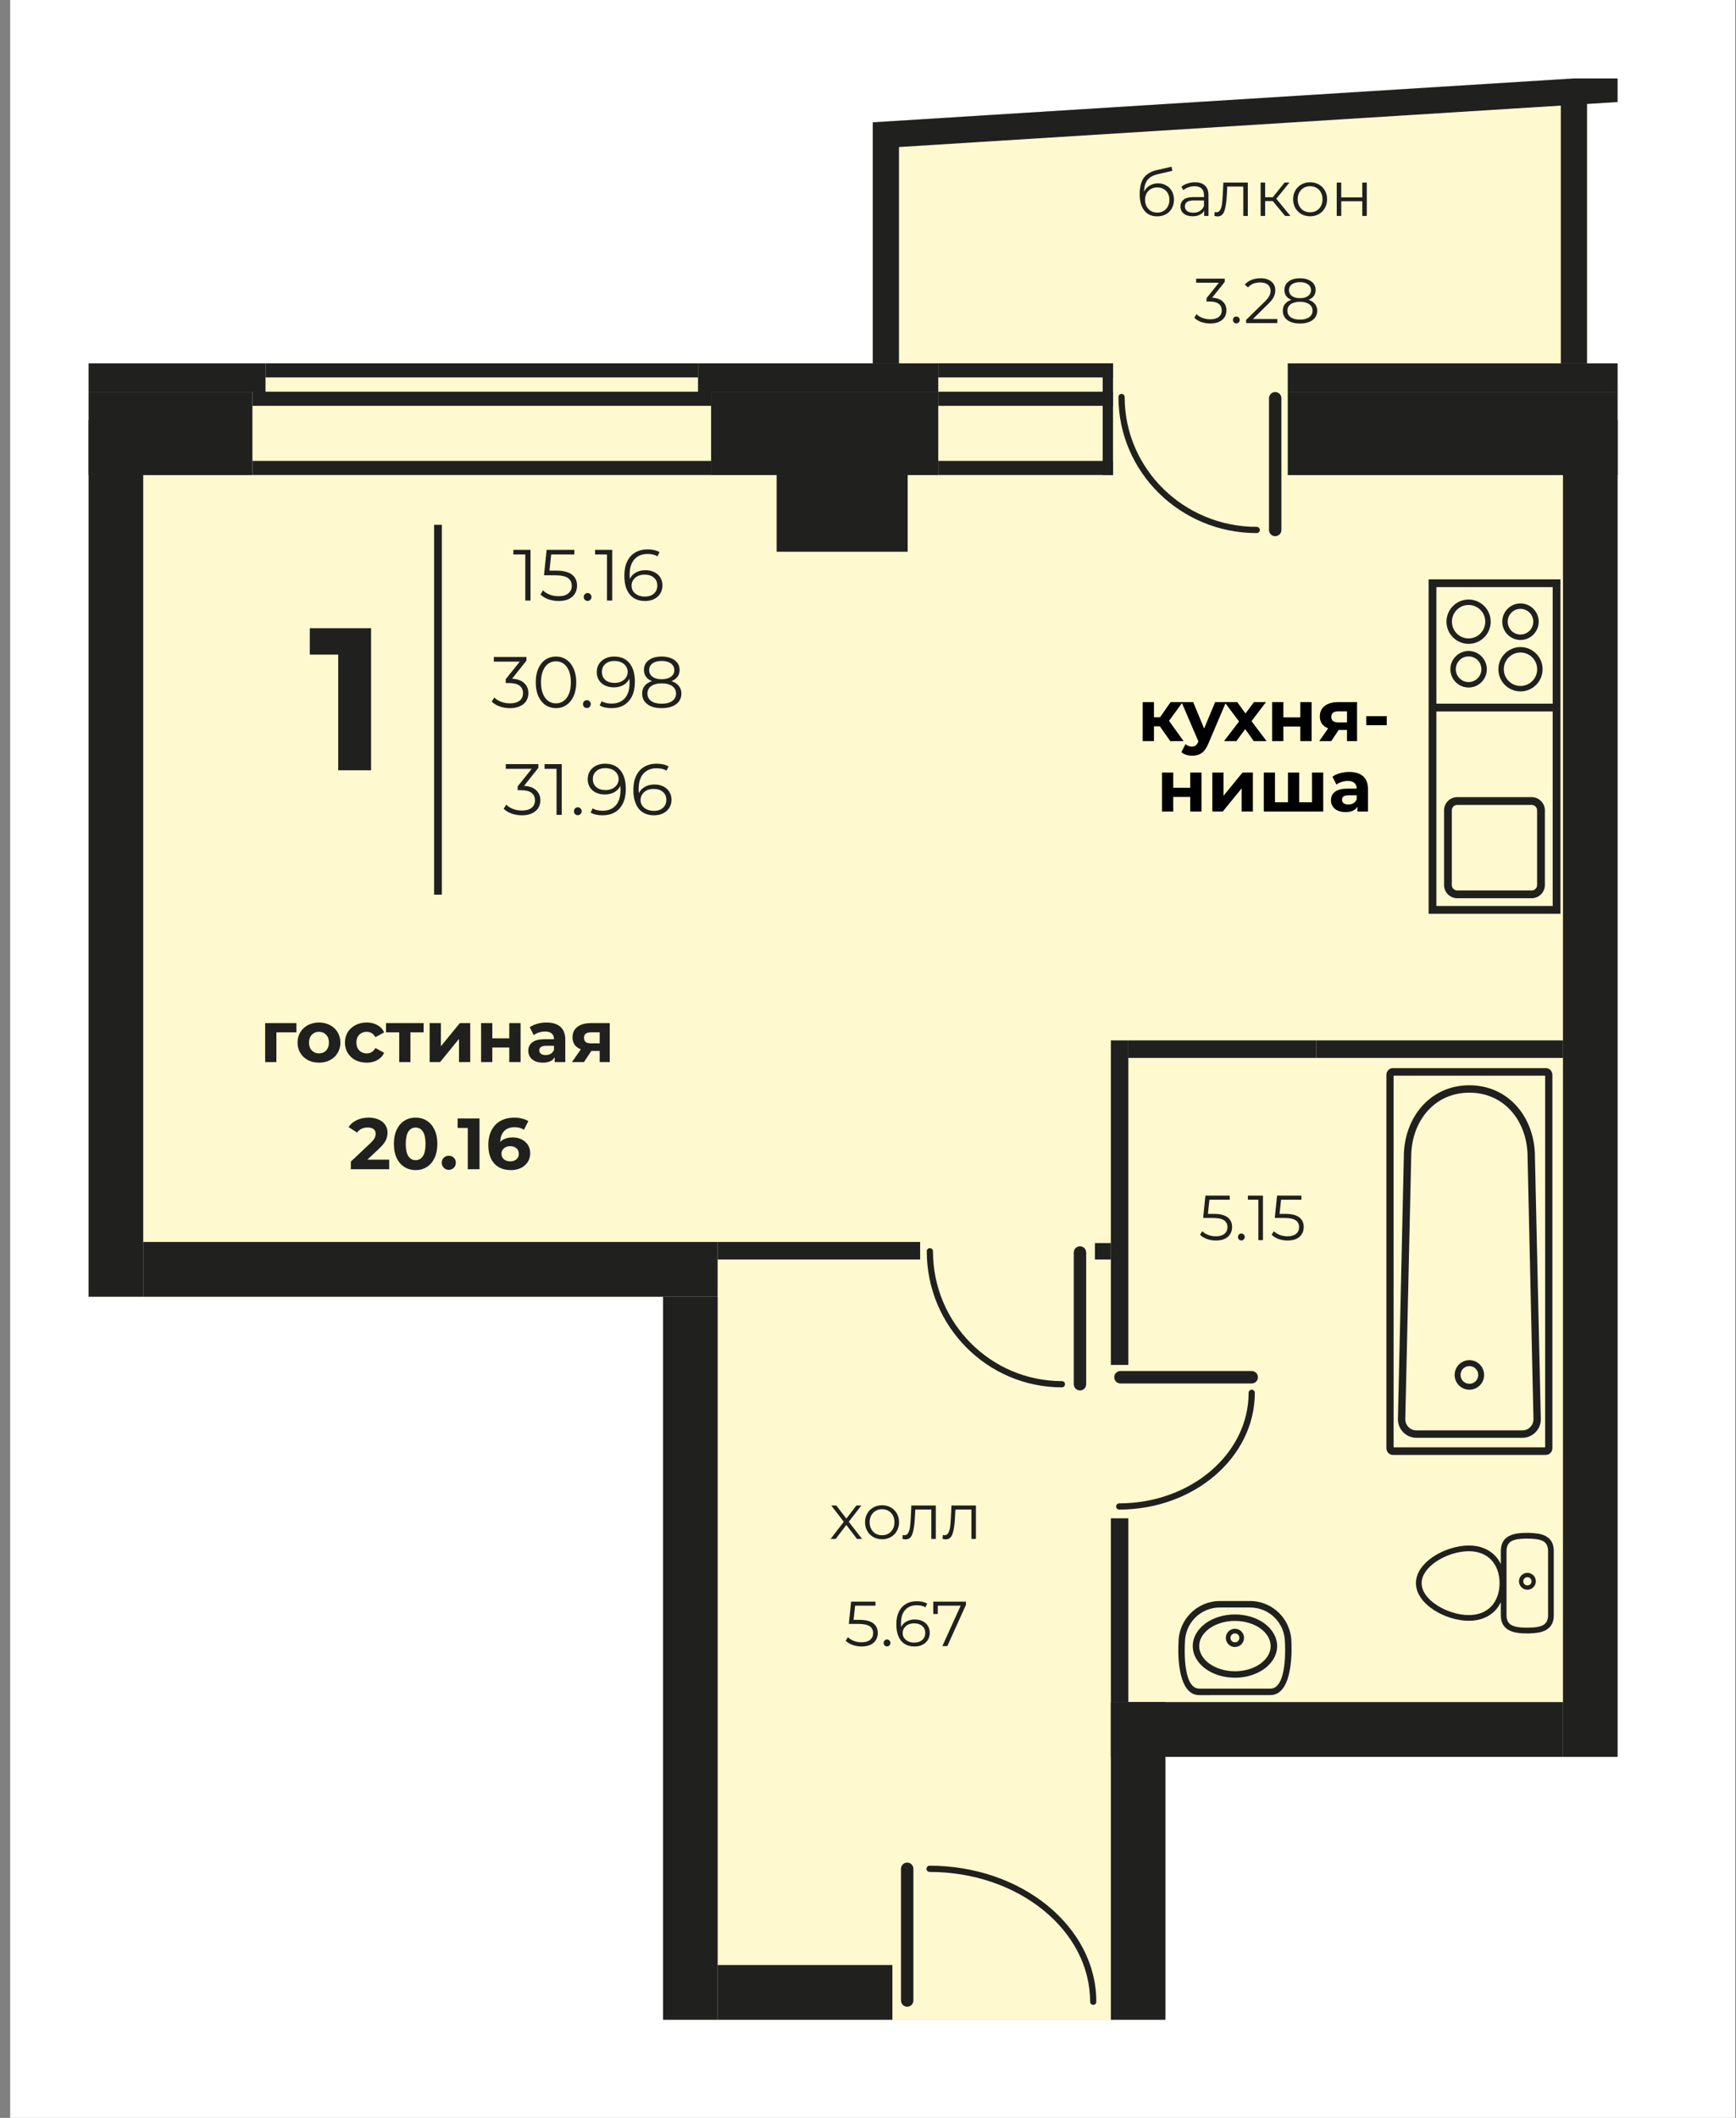 <svg width="82" height="100" viewBox="0 0 82 100" fill="none" xmlns="http://www.w3.org/2000/svg">
<rect x="0" y="0" width="82" height="100" fill="#808080" stroke="none"/>
<rect width="81.481" height="100" transform="translate(0.481)" fill="white"/>
<g clip-path="url(#clip0_2561_22287)">
<path fill-rule="evenodd" clip-rule="evenodd" d="M4.185 17.156H41.225V5.776L74.345 3.704H74.966L74.964 17.156H76.407V58.643V61.229V82.955H55.049V95.37H31.32V82.955V66.942V61.229H4.185V17.156Z" fill="#C6C0E1"/>
<path fill-rule="evenodd" clip-rule="evenodd" d="M4.185 17.156H41.225V5.776L74.345 3.704H74.966L74.964 17.156H76.407V58.643V61.229V82.955H55.049V95.37H31.32V82.955V66.942V61.229H4.185V17.156Z" fill="#FFF9D0"/>
<path d="M42.874 19.846H36.685V26.053H42.874V19.846Z" fill="#20201F"/>
<path d="M6.765 19.846H4.185V22.432H6.765V19.846Z" fill="#20201F"/>
<path d="M76.407 19.846H73.827V22.432H76.407V19.846Z" fill="#20201F"/>
<path d="M6.765 22.433H4.185V61.229H6.765V22.433Z" fill="#20201F"/>
<path d="M76.407 22.433H73.827V82.955H76.407V22.433Z" fill="#20201F"/>
<path d="M73.827 80.369H52.471V82.955H73.827V80.369Z" fill="#20201F"/>
<path d="M55.049 80.369H52.471V95.37H55.049V80.369Z" fill="#20201F"/>
<path d="M42.152 92.783H33.897V95.37H42.152V92.783Z" fill="#20201F"/>
<path d="M33.899 61.228H31.319V95.37H33.899V61.228Z" fill="#20201F"/>
<path d="M33.897 58.643H6.765V61.229H33.897V58.643Z" fill="#20201F"/>
<path d="M11.923 18.502H4.185V22.433H11.923V18.502Z" fill="#20201F"/>
<path d="M44.319 18.501H33.589V22.432H44.319V18.501Z" fill="#20201F"/>
<path d="M76.407 18.501H60.827V22.432H76.407V18.501Z" fill="#20201F"/>
<path d="M12.542 17.157H4.185V18.502H12.542V17.157Z" fill="#20201F"/>
<path d="M44.319 17.156H32.971V18.501H44.319V17.156Z" fill="#20201F"/>
<path d="M76.407 17.156H60.827V18.501H76.407V17.156Z" fill="#20201F"/>
<path fill-rule="evenodd" clip-rule="evenodd" d="M41.225 5.776L74.343 3.704H76.407V4.818L74.962 4.909V17.156H73.725V4.986L42.463 6.943V17.156H41.225V5.776Z" fill="#20201F"/>
<path d="M43.463 58.643H33.897V59.471H43.463V58.643Z" fill="#20201F"/>
<path d="M53.296 49.125H52.471V64.448H53.296V49.125Z" fill="#20201F"/>
<path d="M52.471 58.695H51.718V59.471H52.471V58.695Z" fill="#20201F"/>
<path d="M73.827 49.125H62.168V49.952H73.827V49.125Z" fill="#20201F"/>
<path d="M62.168 49.125H53.295V49.952H62.168V49.125Z" fill="#20201F"/>
<path d="M53.296 71.69H52.471V80.369H53.296V71.69Z" fill="#20201F"/>
<path d="M32.971 17.156H12.542V17.821H32.971V17.156Z" fill="#20201F"/>
<path d="M33.589 18.497H11.923V19.162H33.589V18.497Z" fill="#20201F"/>
<path d="M33.589 21.763H11.923V22.428H33.589V21.763Z" fill="#20201F"/>
<path d="M52.573 17.155H44.319V17.821H52.573V17.155Z" fill="#20201F"/>
<path d="M52.573 18.497H44.319V19.162H52.573V18.497Z" fill="#20201F"/>
<path d="M52.573 21.763H44.319V22.428H52.573V21.763Z" fill="#20201F"/>
<path d="M52.573 17.155H52.086V22.432H52.573V17.155Z" fill="#20201F"/>
<path fill-rule="evenodd" clip-rule="evenodd" d="M43.144 94.46C43.144 94.622 43.013 94.753 42.851 94.753C42.69 94.753 42.558 94.622 42.558 94.46V88.241C42.558 88.079 42.69 87.947 42.851 87.947C43.013 87.947 43.144 88.079 43.144 88.241V94.46Z" fill="#20201F"/>
<path fill-rule="evenodd" clip-rule="evenodd" d="M51.785 94.519C51.785 94.6 51.719 94.666 51.638 94.666C51.557 94.666 51.492 94.6 51.492 94.519C51.492 92.832 50.647 91.302 49.282 90.194C47.908 89.078 46.008 88.388 43.908 88.388C43.828 88.388 43.762 88.322 43.762 88.241C43.762 88.16 43.828 88.094 43.908 88.094C46.077 88.094 48.042 88.81 49.466 89.967C50.898 91.129 51.785 92.739 51.785 94.519Z" fill="#20201F"/>
<path fill-rule="evenodd" clip-rule="evenodd" d="M50.72 59.141C50.72 58.979 50.851 58.847 51.013 58.847C51.175 58.847 51.306 58.979 51.306 59.141V65.36C51.306 65.522 51.175 65.654 51.013 65.654C50.851 65.654 50.72 65.522 50.72 65.36V59.141Z" fill="#20201F"/>
<path fill-rule="evenodd" clip-rule="evenodd" d="M43.776 59.083C43.776 59.001 43.841 58.935 43.922 58.935C44.003 58.935 44.069 59.001 44.069 59.083C44.069 60.776 44.751 62.309 45.853 63.418C46.955 64.527 48.478 65.213 50.16 65.213C50.241 65.213 50.306 65.279 50.306 65.36C50.306 65.441 50.241 65.507 50.16 65.507C48.398 65.507 46.801 64.787 45.646 63.624C44.491 62.462 43.776 60.856 43.776 59.083Z" fill="#20201F"/>
<path fill-rule="evenodd" clip-rule="evenodd" d="M52.924 65.324C52.763 65.324 52.631 65.193 52.631 65.03C52.631 64.868 52.763 64.737 52.924 64.737H59.126C59.288 64.737 59.419 64.868 59.419 65.03C59.419 65.193 59.288 65.324 59.126 65.324H52.924Z" fill="#20201F"/>
<path fill-rule="evenodd" clip-rule="evenodd" d="M52.865 71.279C52.785 71.279 52.719 71.213 52.719 71.132C52.719 71.051 52.785 70.985 52.865 70.985C54.558 70.985 56.09 70.397 57.197 69.448C58.298 68.504 58.979 67.201 58.979 65.764C58.979 65.683 59.045 65.617 59.126 65.617C59.207 65.617 59.272 65.683 59.272 65.764C59.272 67.29 58.552 68.672 57.387 69.671C56.229 70.664 54.63 71.279 52.865 71.279Z" fill="#20201F"/>
<path fill-rule="evenodd" clip-rule="evenodd" d="M59.941 18.805C59.941 18.643 60.072 18.512 60.234 18.512C60.396 18.512 60.527 18.643 60.527 18.805V25.024C60.527 25.186 60.396 25.318 60.234 25.318C60.072 25.318 59.941 25.186 59.941 25.024V18.805Z" fill="#20201F"/>
<path fill-rule="evenodd" clip-rule="evenodd" d="M52.83 18.747C52.83 18.665 52.895 18.6 52.976 18.6C53.057 18.6 53.123 18.665 53.123 18.747C53.123 20.439 53.821 21.972 54.949 23.081C56.078 24.19 57.638 24.877 59.361 24.877C59.442 24.877 59.507 24.943 59.507 25.024C59.507 25.105 59.442 25.171 59.361 25.171C57.559 25.171 55.926 24.452 54.744 23.29C53.561 22.127 52.83 20.521 52.83 18.747Z" fill="#20201F"/>
<path fill-rule="evenodd" clip-rule="evenodd" d="M73.708 27.539V43.148H67.481V27.356H73.708V27.539ZM72.972 38.263C72.972 38.091 72.902 37.935 72.788 37.822C72.675 37.709 72.52 37.639 72.349 37.639H68.833C68.662 37.639 68.506 37.709 68.393 37.822C68.28 37.935 68.21 38.091 68.21 38.263V41.789C68.21 41.96 68.28 42.116 68.393 42.23C68.506 42.343 68.661 42.413 68.833 42.413H72.349C72.52 42.413 72.676 42.343 72.788 42.23C72.901 42.116 72.972 41.96 72.972 41.789V38.263ZM72.681 29.355C72.681 29.117 72.584 28.901 72.428 28.745C72.273 28.589 72.057 28.492 71.82 28.492C71.583 28.492 71.368 28.589 71.212 28.745C71.056 28.902 70.959 29.117 70.959 29.355C70.959 29.593 71.056 29.809 71.212 29.965C71.368 30.121 71.583 30.218 71.82 30.218C72.057 30.218 72.273 30.121 72.428 29.965C72.584 29.809 72.681 29.593 72.681 29.355ZM70.413 29.355C70.413 29.066 70.296 28.804 70.107 28.615C69.918 28.426 69.657 28.308 69.369 28.308C69.081 28.308 68.82 28.426 68.631 28.615C68.442 28.804 68.325 29.066 68.325 29.355C68.325 29.644 68.442 29.906 68.631 30.095C68.82 30.284 69.081 30.402 69.369 30.402C69.657 30.402 69.918 30.284 70.107 30.095C70.296 29.906 70.413 29.644 70.413 29.355ZM69.926 29.913C70.068 29.771 70.156 29.573 70.156 29.355C70.156 29.137 70.068 28.939 69.926 28.797C69.784 28.654 69.587 28.565 69.369 28.565C69.151 28.565 68.954 28.654 68.812 28.797C68.67 28.939 68.582 29.137 68.582 29.355C68.582 29.573 68.67 29.771 68.812 29.913C68.954 30.056 69.151 30.145 69.369 30.145C69.587 30.145 69.784 30.056 69.926 29.913ZM72.864 31.6C72.864 31.311 72.747 31.049 72.558 30.86C72.369 30.671 72.108 30.553 71.82 30.553C71.532 30.553 71.271 30.67 71.082 30.86C70.893 31.049 70.776 31.311 70.776 31.6C70.776 31.889 70.893 32.151 71.082 32.34C71.271 32.529 71.532 32.647 71.82 32.647C72.108 32.647 72.369 32.529 72.558 32.34C72.747 32.151 72.864 31.889 72.864 31.6ZM72.377 32.158C72.519 32.016 72.608 31.818 72.608 31.6C72.608 31.382 72.519 31.184 72.377 31.041C72.235 30.899 72.037 30.81 71.82 30.81C71.602 30.81 71.405 30.899 71.263 31.041C71.121 31.184 71.032 31.382 71.032 31.6C71.032 31.818 71.121 32.016 71.263 32.158C71.405 32.301 71.602 32.389 71.82 32.389C72.037 32.389 72.235 32.301 72.377 32.158ZM70.23 31.6C70.23 31.362 70.133 31.146 69.978 30.99C69.822 30.834 69.606 30.737 69.369 30.737C69.132 30.737 68.917 30.834 68.761 30.99C68.605 31.147 68.508 31.362 68.508 31.6C68.508 31.838 68.605 32.054 68.761 32.21C68.917 32.366 69.132 32.463 69.369 32.463C69.606 32.463 69.822 32.366 69.978 32.21C70.133 32.054 70.23 31.838 70.23 31.6ZM69.796 32.029C69.906 31.919 69.973 31.767 69.973 31.6C69.973 31.432 69.906 31.28 69.797 31.171C69.687 31.062 69.536 30.994 69.369 30.994C69.202 30.994 69.051 31.062 68.942 31.171C68.832 31.28 68.765 31.432 68.765 31.6C68.765 31.767 68.833 31.919 68.942 32.029C69.051 32.138 69.202 32.206 69.369 32.206C69.536 32.206 69.687 32.138 69.796 32.029ZM72.247 29.784C72.356 29.674 72.424 29.522 72.424 29.355C72.424 29.187 72.357 29.036 72.248 28.927C72.138 28.817 71.987 28.749 71.82 28.749C71.653 28.749 71.501 28.817 71.393 28.926C71.283 29.036 71.216 29.187 71.216 29.355C71.216 29.522 71.284 29.674 71.393 29.784C71.501 29.893 71.653 29.961 71.82 29.961C71.987 29.961 72.138 29.893 72.247 29.784ZM72.605 41.789V38.263C72.605 38.193 72.576 38.128 72.53 38.081C72.484 38.035 72.42 38.006 72.349 38.006H68.833C68.762 38.006 68.698 38.035 68.652 38.081C68.606 38.128 68.576 38.193 68.576 38.263V41.789C68.576 41.86 68.605 41.924 68.651 41.97C68.698 42.017 68.763 42.046 68.833 42.046H72.349C72.419 42.046 72.484 42.017 72.53 41.97C72.577 41.924 72.605 41.86 72.605 41.789ZM67.848 33.226H73.342V27.723H67.848V33.226ZM73.342 33.593H67.848V42.781H73.342V33.593Z" fill="#20201F"/>
<path fill-rule="evenodd" clip-rule="evenodd" d="M67.738 76.028C68.22 76.338 68.838 76.53 69.381 76.53C69.916 76.53 70.334 76.346 70.625 76.045V76.044C70.734 75.93 70.82 75.794 70.892 75.651V76.271C70.892 76.641 71.046 76.857 71.293 76.983C71.519 77.098 71.816 77.127 72.143 77.127H72.278V77.123C72.55 77.115 72.798 77.082 72.992 76.983C73.239 76.857 73.393 76.641 73.393 76.272V73.233C73.393 72.863 73.239 72.647 72.992 72.521C72.798 72.424 72.55 72.389 72.278 72.382V72.378H72.143C71.816 72.378 71.519 72.406 71.293 72.521C71.046 72.647 70.892 72.863 70.892 73.233V73.854C70.82 73.71 70.735 73.575 70.625 73.461C70.334 73.159 69.916 72.975 69.381 72.975C68.807 72.975 68.149 73.19 67.656 73.532C67.201 73.848 66.882 74.275 66.882 74.752C66.882 75.258 67.24 75.707 67.738 76.028ZM72.545 74.665H72.546V74.665C72.546 74.774 72.5 74.875 72.428 74.947V74.948C72.356 75.02 72.257 75.064 72.147 75.064C72.037 75.064 71.939 75.02 71.867 74.948H71.866L71.866 74.947C71.794 74.874 71.749 74.774 71.749 74.665C71.749 74.555 71.794 74.454 71.866 74.383C71.938 74.311 72.037 74.266 72.147 74.266C72.257 74.266 72.356 74.311 72.428 74.383C72.5 74.454 72.545 74.555 72.545 74.665ZM72.341 74.664V74.665C72.341 74.719 72.32 74.768 72.286 74.802H72.285C72.25 74.837 72.201 74.859 72.147 74.859C72.093 74.859 72.043 74.838 72.009 74.804L72.008 74.802C71.975 74.768 71.953 74.719 71.953 74.665C71.953 74.61 71.975 74.561 72.008 74.527C72.043 74.493 72.093 74.471 72.147 74.471C72.201 74.471 72.251 74.493 72.285 74.528C72.321 74.562 72.342 74.611 72.342 74.664H72.341ZM71.161 73.233C71.161 72.983 71.259 72.841 71.413 72.761C71.574 72.681 71.797 72.654 72.048 72.65H72.143C72.433 72.65 72.693 72.672 72.872 72.761C73.027 72.841 73.123 72.984 73.123 73.233V76.272C73.123 76.521 73.027 76.663 72.872 76.743C72.693 76.833 72.433 76.855 72.143 76.855H72.038C71.792 76.85 71.57 76.823 71.413 76.743C71.257 76.663 71.161 76.52 71.161 76.271V73.233ZM67.809 73.753C68.259 73.44 68.858 73.245 69.381 73.245C69.838 73.245 70.19 73.398 70.431 73.647C70.696 73.921 70.832 74.315 70.832 74.752C70.832 75.191 70.696 75.584 70.431 75.858C70.19 76.108 69.838 76.26 69.381 76.26C68.887 76.26 68.323 76.085 67.882 75.801C67.457 75.528 67.151 75.155 67.151 74.752C67.151 74.374 67.423 74.022 67.809 73.753Z" fill="#20201F"/>
<path fill-rule="evenodd" clip-rule="evenodd" d="M60.005 80.038L56.647 80.04C55.524 80.04 55.656 77.709 55.668 77.553C55.668 77.013 55.887 76.524 56.241 76.17C56.594 75.816 57.083 75.597 57.621 75.597H59.045C59.584 75.597 60.073 75.816 60.427 76.17C60.779 76.524 60.998 77.014 61 77.554C61.008 77.712 61.123 80.04 60.005 80.038ZM58.332 77.768V77.767C58.45 77.766 58.559 77.72 58.637 77.642C58.714 77.563 58.761 77.455 58.761 77.337C58.761 77.218 58.714 77.11 58.636 77.032C58.558 76.954 58.45 76.906 58.332 76.906C58.214 76.906 58.106 76.954 58.029 77.032H58.027V77.033C57.95 77.111 57.901 77.218 57.901 77.337C57.901 77.455 57.95 77.564 58.027 77.642H58.028C58.105 77.72 58.214 77.769 58.332 77.769L58.332 77.768ZM58.333 77.548C58.389 77.548 58.442 77.525 58.48 77.486C58.517 77.449 58.541 77.396 58.541 77.337C58.541 77.278 58.518 77.225 58.481 77.187C58.443 77.15 58.391 77.126 58.332 77.127C58.273 77.127 58.222 77.15 58.184 77.187L58.183 77.188C58.145 77.225 58.122 77.278 58.122 77.337C58.122 77.395 58.147 77.448 58.183 77.486L58.184 77.487C58.221 77.524 58.274 77.546 58.331 77.546L58.333 77.546V77.548ZM58.332 79.218C58.874 79.218 59.365 79.056 59.722 78.797C60.094 78.525 60.325 78.146 60.325 77.725C60.325 77.304 60.094 76.924 59.722 76.652C59.364 76.391 58.872 76.231 58.331 76.231H58.328C57.788 76.232 57.298 76.394 56.94 76.654C56.57 76.925 56.34 77.304 56.339 77.723L56.34 77.725C56.34 78.147 56.57 78.524 56.943 78.797C57.299 79.057 57.79 79.218 58.331 79.218L58.332 79.218ZM58.332 78.914C58.807 78.913 59.236 78.774 59.545 78.549C59.838 78.335 60.02 78.043 60.02 77.725C60.02 77.406 59.838 77.114 59.543 76.898C59.235 76.675 58.807 76.536 58.331 76.536H58.33L58.328 76.535C57.853 76.536 57.427 76.675 57.118 76.9C56.826 77.114 56.644 77.406 56.644 77.723L56.644 77.725C56.644 78.043 56.826 78.336 57.119 78.549C57.428 78.773 57.856 78.913 58.331 78.913H58.332V78.914ZM60.004 79.734C60.837 79.734 60.695 77.571 60.695 77.565L60.694 77.554C60.694 77.098 60.51 76.685 60.213 76.385C59.913 76.086 59.501 75.902 59.045 75.902H57.622C57.165 75.902 56.752 76.085 56.453 76.385C56.155 76.684 55.972 77.098 55.971 77.554L55.971 77.565C55.971 77.57 55.818 79.734 56.648 79.734H60.004Z" fill="#20201F"/>
<path fill-rule="evenodd" clip-rule="evenodd" d="M72.986 68.341V50.791H65.826V68.341H72.986ZM68.71 64.921C68.71 64.729 68.788 64.554 68.914 64.428C69.041 64.302 69.215 64.224 69.406 64.224C69.598 64.224 69.772 64.302 69.898 64.428C70.024 64.555 70.102 64.729 70.102 64.921C70.102 65.114 70.024 65.288 69.899 65.414C69.773 65.541 69.599 65.619 69.406 65.619C69.214 65.619 69.04 65.541 68.914 65.415C68.788 65.289 68.71 65.114 68.71 64.921ZM69.111 64.625C69.186 64.55 69.291 64.503 69.406 64.503C69.522 64.503 69.627 64.55 69.702 64.625C69.777 64.701 69.824 64.806 69.824 64.921C69.824 65.037 69.777 65.142 69.702 65.218C69.626 65.293 69.522 65.34 69.406 65.34C69.291 65.34 69.187 65.293 69.111 65.218C69.036 65.142 68.989 65.037 68.989 64.921C68.989 64.806 69.036 64.701 69.111 64.625ZM66.031 67.016L66.31 54.628C66.31 52.767 67.551 51.244 69.406 51.244C71.262 51.244 72.503 52.767 72.503 54.628L72.781 67.016C72.781 67.257 72.683 67.475 72.526 67.633C72.368 67.791 72.15 67.889 71.912 67.889H66.901C66.663 67.889 66.445 67.791 66.287 67.633C66.129 67.474 66.031 67.256 66.031 67.016ZM66.658 54.628C66.658 52.958 67.741 51.593 69.406 51.593C71.072 51.593 72.155 52.958 72.155 54.628L72.433 67.016C72.433 67.16 72.375 67.291 72.28 67.387C72.186 67.481 72.055 67.54 71.912 67.54H66.901C66.757 67.54 66.627 67.481 66.532 67.386C66.438 67.291 66.379 67.161 66.379 67.016L66.658 54.628ZM73.327 50.754V68.378C73.327 68.466 73.293 68.546 73.237 68.603C73.182 68.662 73.106 68.698 73.021 68.698H65.791C65.707 68.698 65.63 68.662 65.575 68.604C65.52 68.546 65.486 68.466 65.486 68.378V50.754C65.486 50.666 65.52 50.586 65.575 50.528C65.631 50.471 65.708 50.435 65.791 50.435H73.021C73.105 50.435 73.182 50.471 73.237 50.528C73.293 50.587 73.327 50.667 73.327 50.754Z" fill="#20201F"/>
<path d="M17.528 29.663V36.371H15.976V30.909H14.634V29.663H17.528Z" fill="#20201F"/>
<path d="M20.872 24.78H20.506V42.244H20.872V24.78Z" fill="#20201F"/>
<path d="M25.059 25.962V28.357H24.812V26.181H24.248V25.962H25.059ZM26.261 26.944C26.608 26.944 26.86 27.007 27.017 27.132C27.177 27.256 27.257 27.429 27.257 27.652C27.257 27.792 27.224 27.916 27.157 28.026C27.094 28.135 26.997 28.222 26.867 28.286C26.737 28.347 26.577 28.378 26.388 28.378C26.216 28.378 26.053 28.351 25.898 28.296C25.745 28.239 25.622 28.163 25.529 28.07L25.648 27.875C25.728 27.957 25.833 28.024 25.963 28.077C26.093 28.127 26.234 28.152 26.384 28.152C26.583 28.152 26.735 28.108 26.843 28.019C26.952 27.93 27.007 27.811 27.007 27.663C27.007 27.498 26.945 27.374 26.822 27.29C26.701 27.205 26.496 27.163 26.206 27.163H25.696L25.82 25.962H27.13V26.181H26.035L25.953 26.944H26.261ZM27.754 28.375C27.704 28.375 27.661 28.356 27.624 28.32C27.59 28.283 27.573 28.239 27.573 28.186C27.573 28.134 27.59 28.09 27.624 28.056C27.661 28.02 27.704 28.002 27.754 28.002C27.805 28.002 27.848 28.02 27.884 28.056C27.921 28.09 27.939 28.134 27.939 28.186C27.939 28.239 27.921 28.283 27.884 28.32C27.848 28.356 27.805 28.375 27.754 28.375ZM28.919 25.962V28.357H28.672V26.181H28.108V25.962H28.919ZM30.484 26.924C30.641 26.924 30.78 26.953 30.901 27.012C31.024 27.072 31.12 27.156 31.189 27.266C31.257 27.373 31.291 27.498 31.291 27.642C31.291 27.788 31.256 27.917 31.185 28.029C31.114 28.141 31.016 28.227 30.891 28.289C30.768 28.348 30.628 28.378 30.473 28.378C30.156 28.378 29.913 28.274 29.744 28.067C29.576 27.857 29.491 27.561 29.491 27.18C29.491 26.913 29.537 26.687 29.628 26.503C29.719 26.318 29.847 26.179 30.011 26.085C30.176 25.989 30.367 25.941 30.586 25.941C30.823 25.941 31.013 25.985 31.154 26.071L31.055 26.27C30.941 26.195 30.786 26.157 30.59 26.157C30.325 26.157 30.117 26.241 29.967 26.41C29.816 26.577 29.741 26.82 29.741 27.139C29.741 27.196 29.744 27.261 29.751 27.334C29.811 27.204 29.905 27.104 30.035 27.033C30.165 26.96 30.315 26.924 30.484 26.924ZM30.463 28.169C30.637 28.169 30.777 28.122 30.884 28.029C30.994 27.933 31.048 27.806 31.048 27.649C31.048 27.492 30.994 27.366 30.884 27.273C30.777 27.179 30.631 27.132 30.446 27.132C30.325 27.132 30.218 27.155 30.124 27.201C30.033 27.246 29.961 27.309 29.909 27.389C29.856 27.469 29.83 27.558 29.83 27.656C29.83 27.747 29.854 27.832 29.902 27.909C29.952 27.987 30.025 28.049 30.121 28.097C30.217 28.145 30.331 28.169 30.463 28.169Z" fill="#20201F"/>
<path d="M24.189 32.047C24.439 32.061 24.63 32.13 24.76 32.253C24.892 32.374 24.958 32.532 24.958 32.728C24.958 32.865 24.925 32.987 24.859 33.095C24.793 33.2 24.695 33.283 24.565 33.344C24.435 33.406 24.276 33.437 24.089 33.437C23.916 33.437 23.752 33.409 23.596 33.355C23.444 33.298 23.32 33.222 23.227 33.129L23.347 32.934C23.427 33.016 23.533 33.083 23.665 33.136C23.797 33.186 23.939 33.211 24.089 33.211C24.285 33.211 24.437 33.169 24.544 33.084C24.652 32.998 24.705 32.879 24.705 32.728C24.705 32.58 24.652 32.464 24.544 32.379C24.437 32.295 24.275 32.253 24.058 32.253H23.887V32.071L24.551 31.24H23.326V31.021H24.866V31.195L24.189 32.047ZM26.26 33.437C26.076 33.437 25.91 33.388 25.764 33.29C25.62 33.191 25.508 33.051 25.425 32.869C25.346 32.684 25.306 32.467 25.306 32.218C25.306 31.97 25.346 31.754 25.425 31.572C25.508 31.387 25.62 31.245 25.764 31.147C25.91 31.049 26.076 31 26.26 31C26.445 31 26.61 31.049 26.753 31.147C26.899 31.245 27.013 31.387 27.095 31.572C27.177 31.754 27.219 31.97 27.219 32.218C27.219 32.467 27.177 32.684 27.095 32.869C27.013 33.051 26.899 33.191 26.753 33.29C26.61 33.388 26.445 33.437 26.26 33.437ZM26.26 33.211C26.4 33.211 26.522 33.172 26.627 33.095C26.734 33.017 26.817 32.904 26.876 32.756C26.936 32.608 26.965 32.428 26.965 32.218C26.965 32.009 26.936 31.829 26.876 31.681C26.817 31.533 26.734 31.42 26.627 31.342C26.522 31.265 26.4 31.226 26.26 31.226C26.121 31.226 25.998 31.265 25.891 31.342C25.786 31.42 25.704 31.533 25.644 31.681C25.585 31.829 25.555 32.009 25.555 32.218C25.555 32.428 25.585 32.608 25.644 32.756C25.704 32.904 25.786 33.017 25.891 33.095C25.998 33.172 26.121 33.211 26.26 33.211ZM27.72 33.433C27.669 33.433 27.626 33.415 27.589 33.379C27.555 33.342 27.538 33.298 27.538 33.245C27.538 33.193 27.555 33.149 27.589 33.115C27.626 33.079 27.669 33.06 27.72 33.06C27.77 33.06 27.813 33.079 27.849 33.115C27.886 33.149 27.904 33.193 27.904 33.245C27.904 33.298 27.886 33.342 27.849 33.379C27.813 33.415 27.77 33.433 27.72 33.433ZM29.006 31C29.323 31 29.566 31.105 29.735 31.315C29.904 31.523 29.988 31.817 29.988 32.198C29.988 32.465 29.942 32.691 29.851 32.876C29.76 33.06 29.632 33.201 29.468 33.297C29.304 33.39 29.112 33.437 28.893 33.437C28.656 33.437 28.466 33.393 28.325 33.307L28.424 33.108C28.538 33.184 28.693 33.221 28.89 33.221C29.154 33.221 29.362 33.138 29.512 32.971C29.663 32.803 29.738 32.558 29.738 32.239C29.738 32.18 29.735 32.115 29.728 32.044C29.669 32.174 29.574 32.276 29.444 32.349C29.314 32.419 29.165 32.455 28.996 32.455C28.838 32.455 28.698 32.425 28.575 32.366C28.454 32.306 28.359 32.223 28.291 32.116C28.222 32.006 28.188 31.88 28.188 31.736C28.188 31.59 28.223 31.461 28.294 31.349C28.365 31.238 28.462 31.152 28.585 31.093C28.71 31.031 28.851 31 29.006 31ZM29.033 32.246C29.154 32.246 29.26 32.223 29.352 32.177C29.445 32.132 29.518 32.069 29.571 31.989C29.623 31.909 29.649 31.82 29.649 31.722C29.649 31.631 29.624 31.547 29.574 31.469C29.526 31.392 29.454 31.329 29.358 31.281C29.263 31.233 29.148 31.209 29.016 31.209C28.843 31.209 28.701 31.257 28.592 31.353C28.485 31.446 28.431 31.572 28.431 31.729C28.431 31.887 28.485 32.012 28.592 32.106C28.701 32.199 28.849 32.246 29.033 32.246ZM31.718 32.16C31.868 32.211 31.983 32.286 32.063 32.386C32.145 32.487 32.186 32.608 32.186 32.749C32.186 32.888 32.149 33.01 32.073 33.115C31.998 33.218 31.89 33.298 31.748 33.355C31.609 33.409 31.445 33.437 31.256 33.437C30.968 33.437 30.742 33.375 30.578 33.252C30.414 33.129 30.332 32.961 30.332 32.749C30.332 32.605 30.37 32.484 30.448 32.386C30.528 32.286 30.643 32.211 30.794 32.16C30.67 32.112 30.577 32.044 30.513 31.955C30.449 31.864 30.417 31.756 30.417 31.633C30.417 31.439 30.492 31.285 30.643 31.171C30.796 31.057 31 31 31.256 31C31.424 31 31.572 31.026 31.697 31.079C31.825 31.129 31.924 31.202 31.995 31.298C32.065 31.394 32.101 31.506 32.101 31.633C32.101 31.756 32.068 31.864 32.002 31.955C31.935 32.044 31.841 32.112 31.718 32.16ZM30.663 31.64C30.663 31.773 30.716 31.877 30.821 31.955C30.926 32.033 31.071 32.071 31.256 32.071C31.44 32.071 31.585 32.033 31.69 31.955C31.797 31.877 31.851 31.774 31.851 31.644C31.851 31.509 31.796 31.403 31.687 31.325C31.579 31.248 31.436 31.209 31.256 31.209C31.073 31.209 30.928 31.248 30.821 31.325C30.716 31.403 30.663 31.508 30.663 31.64ZM31.256 33.228C31.468 33.228 31.633 33.185 31.752 33.098C31.873 33.011 31.933 32.894 31.933 32.745C31.933 32.597 31.873 32.481 31.752 32.397C31.633 32.31 31.468 32.266 31.256 32.266C31.046 32.266 30.88 32.31 30.759 32.397C30.641 32.481 30.581 32.597 30.581 32.745C30.581 32.896 30.641 33.015 30.759 33.101C30.878 33.186 31.043 33.228 31.256 33.228Z" fill="#20201F"/>
<path d="M24.753 37.107C25.004 37.121 25.194 37.189 25.324 37.312C25.457 37.434 25.523 37.592 25.523 37.788C25.523 37.925 25.49 38.047 25.424 38.154C25.358 38.259 25.259 38.343 25.129 38.404C24.999 38.466 24.841 38.497 24.654 38.497C24.48 38.497 24.316 38.469 24.161 38.414C24.008 38.357 23.885 38.282 23.791 38.189L23.911 37.994C23.991 38.076 24.097 38.143 24.229 38.196C24.362 38.246 24.503 38.271 24.654 38.271C24.85 38.271 25.002 38.228 25.109 38.144C25.216 38.057 25.27 37.939 25.27 37.788C25.27 37.64 25.216 37.524 25.109 37.439C25.002 37.355 24.84 37.312 24.623 37.312H24.452V37.131L25.116 36.3H23.89V36.081H25.43V36.255L24.753 37.107ZM26.534 36.081V38.476H26.288V36.3H25.723V36.081H26.534ZM27.291 38.493C27.241 38.493 27.198 38.475 27.161 38.438C27.127 38.402 27.11 38.357 27.11 38.305C27.11 38.252 27.127 38.209 27.161 38.175C27.198 38.138 27.241 38.12 27.291 38.12C27.342 38.12 27.385 38.138 27.421 38.175C27.458 38.209 27.476 38.252 27.476 38.305C27.476 38.357 27.458 38.402 27.421 38.438C27.385 38.475 27.342 38.493 27.291 38.493ZM28.578 36.06C28.895 36.06 29.138 36.165 29.307 36.375C29.476 36.583 29.56 36.877 29.56 37.258C29.56 37.525 29.514 37.751 29.423 37.935C29.332 38.12 29.204 38.261 29.04 38.356C28.875 38.45 28.684 38.497 28.465 38.497C28.228 38.497 28.038 38.453 27.897 38.367L27.996 38.168C28.11 38.243 28.265 38.281 28.462 38.281C28.726 38.281 28.934 38.198 29.084 38.031C29.235 37.862 29.31 37.618 29.31 37.299C29.31 37.239 29.307 37.175 29.3 37.104C29.241 37.234 29.146 37.335 29.016 37.408C28.886 37.479 28.736 37.514 28.567 37.514C28.41 37.514 28.27 37.485 28.147 37.425C28.026 37.366 27.931 37.283 27.863 37.176C27.794 37.066 27.76 36.94 27.76 36.796C27.76 36.65 27.795 36.521 27.866 36.409C27.937 36.297 28.034 36.212 28.157 36.152C28.282 36.091 28.423 36.06 28.578 36.06ZM28.605 37.306C28.726 37.306 28.832 37.283 28.924 37.237C29.017 37.192 29.09 37.129 29.142 37.049C29.195 36.969 29.221 36.88 29.221 36.782C29.221 36.691 29.196 36.606 29.146 36.529C29.098 36.451 29.026 36.389 28.93 36.341C28.834 36.293 28.72 36.269 28.588 36.269C28.415 36.269 28.273 36.317 28.164 36.413C28.056 36.506 28.003 36.632 28.003 36.789C28.003 36.946 28.056 37.072 28.164 37.165C28.273 37.259 28.42 37.306 28.605 37.306ZM30.91 37.042C31.067 37.042 31.206 37.072 31.327 37.131C31.45 37.191 31.546 37.275 31.614 37.384C31.683 37.492 31.717 37.617 31.717 37.761C31.717 37.907 31.682 38.036 31.611 38.148C31.54 38.259 31.442 38.346 31.317 38.408C31.194 38.467 31.054 38.497 30.899 38.497C30.582 38.497 30.339 38.393 30.17 38.185C30.002 37.975 29.917 37.68 29.917 37.299C29.917 37.032 29.963 36.806 30.054 36.621C30.145 36.437 30.273 36.297 30.437 36.204C30.602 36.108 30.793 36.06 31.012 36.06C31.25 36.06 31.439 36.103 31.58 36.19L31.481 36.389C31.367 36.313 31.212 36.276 31.016 36.276C30.751 36.276 30.543 36.36 30.393 36.529C30.242 36.695 30.167 36.938 30.167 37.258C30.167 37.315 30.17 37.38 30.177 37.453C30.237 37.323 30.331 37.222 30.461 37.152C30.591 37.079 30.741 37.042 30.91 37.042ZM30.889 38.288C31.062 38.288 31.203 38.241 31.31 38.148C31.419 38.052 31.474 37.925 31.474 37.768C31.474 37.61 31.419 37.485 31.31 37.391C31.203 37.298 31.057 37.251 30.872 37.251C30.751 37.251 30.644 37.274 30.55 37.319C30.459 37.365 30.387 37.428 30.335 37.508C30.282 37.587 30.256 37.676 30.256 37.775C30.256 37.866 30.28 37.95 30.328 38.028C30.378 38.105 30.451 38.168 30.547 38.216C30.643 38.264 30.757 38.288 30.889 38.288Z" fill="#20201F"/>
<path d="M14 48.746H13.055V50.149H12.525V48.308H14V48.746ZM15.068 50.176C14.874 50.176 14.7 50.137 14.544 50.057C14.392 49.975 14.272 49.862 14.185 49.718C14.098 49.574 14.055 49.411 14.055 49.229C14.055 49.046 14.098 48.883 14.185 48.739C14.272 48.596 14.392 48.484 14.544 48.404C14.7 48.322 14.874 48.281 15.068 48.281C15.262 48.281 15.435 48.322 15.588 48.404C15.741 48.484 15.861 48.596 15.948 48.739C16.034 48.883 16.078 49.046 16.078 49.229C16.078 49.411 16.034 49.574 15.948 49.718C15.861 49.862 15.741 49.975 15.588 50.057C15.435 50.137 15.262 50.176 15.068 50.176ZM15.068 49.739C15.205 49.739 15.317 49.693 15.403 49.602C15.492 49.508 15.537 49.384 15.537 49.229C15.537 49.074 15.492 48.95 15.403 48.859C15.317 48.766 15.205 48.719 15.068 48.719C14.931 48.719 14.818 48.766 14.729 48.859C14.64 48.95 14.596 49.074 14.596 49.229C14.596 49.384 14.64 49.508 14.729 49.602C14.818 49.693 14.931 49.739 15.068 49.739ZM17.321 50.176C17.125 50.176 16.948 50.137 16.79 50.057C16.635 49.975 16.513 49.862 16.424 49.718C16.338 49.574 16.294 49.411 16.294 49.229C16.294 49.046 16.338 48.883 16.424 48.739C16.513 48.596 16.635 48.484 16.79 48.404C16.948 48.322 17.125 48.281 17.321 48.281C17.515 48.281 17.684 48.322 17.827 48.404C17.973 48.484 18.079 48.599 18.146 48.749L17.732 48.972C17.636 48.803 17.498 48.719 17.317 48.719C17.178 48.719 17.063 48.764 16.972 48.856C16.881 48.947 16.835 49.071 16.835 49.229C16.835 49.386 16.881 49.51 16.972 49.602C17.063 49.693 17.178 49.739 17.317 49.739C17.5 49.739 17.638 49.654 17.732 49.485L18.146 49.711C18.079 49.857 17.973 49.971 17.827 50.053C17.684 50.136 17.515 50.176 17.321 50.176ZM20.01 48.746H19.387V50.149H18.857V48.746H18.234V48.308H20.01V48.746ZM20.295 48.308H20.825V49.403L21.722 48.308H22.211V50.149H21.681V49.054L20.788 50.149H20.295V48.308ZM22.724 48.308H23.255V49.027H24.055V48.308H24.589V50.149H24.055V49.461H23.255V50.149H22.724V48.308ZM25.816 48.281C26.101 48.281 26.32 48.349 26.473 48.486C26.625 48.621 26.702 48.825 26.702 49.099V50.149H26.202V49.92C26.102 50.091 25.915 50.176 25.641 50.176C25.5 50.176 25.376 50.153 25.271 50.105C25.169 50.057 25.09 49.991 25.035 49.906C24.981 49.822 24.953 49.726 24.953 49.619C24.953 49.448 25.017 49.313 25.145 49.215C25.275 49.117 25.474 49.068 25.744 49.068H26.168C26.168 48.951 26.133 48.862 26.062 48.801C25.991 48.737 25.885 48.705 25.744 48.705C25.646 48.705 25.549 48.721 25.453 48.753C25.359 48.783 25.279 48.824 25.213 48.876L25.022 48.503C25.122 48.432 25.242 48.378 25.381 48.339C25.522 48.3 25.667 48.281 25.816 48.281ZM25.774 49.817C25.866 49.817 25.947 49.797 26.017 49.756C26.088 49.712 26.138 49.65 26.168 49.567V49.379H25.802C25.583 49.379 25.473 49.451 25.473 49.595C25.473 49.663 25.5 49.718 25.552 49.759C25.607 49.798 25.681 49.817 25.774 49.817ZM28.802 48.308V50.149H28.326V49.622H27.932L27.583 50.149H27.015L27.436 49.547C27.308 49.497 27.21 49.425 27.142 49.331C27.076 49.236 27.043 49.12 27.043 48.986C27.043 48.769 27.12 48.602 27.275 48.486C27.433 48.367 27.648 48.308 27.922 48.308H28.802ZM27.932 48.743C27.818 48.743 27.732 48.763 27.672 48.804C27.615 48.845 27.587 48.911 27.587 49.003C27.587 49.094 27.614 49.161 27.669 49.205C27.726 49.246 27.811 49.266 27.925 49.266H28.326V48.743H27.932Z" fill="#20201F"/>
<path d="M18.383 54.757V55.209H16.572V54.849L17.496 53.977C17.595 53.883 17.661 53.803 17.695 53.737C17.729 53.669 17.746 53.601 17.746 53.535C17.746 53.439 17.713 53.366 17.647 53.316C17.583 53.264 17.488 53.237 17.363 53.237C17.258 53.237 17.163 53.258 17.079 53.299C16.994 53.338 16.924 53.397 16.867 53.477L16.463 53.217C16.556 53.078 16.685 52.969 16.85 52.892C17.014 52.812 17.202 52.772 17.414 52.772C17.592 52.772 17.747 52.802 17.88 52.861C18.014 52.918 18.118 53 18.191 53.107C18.266 53.212 18.304 53.337 18.304 53.48C18.304 53.61 18.277 53.732 18.222 53.846C18.167 53.961 18.061 54.091 17.904 54.237L17.353 54.757H18.383ZM19.631 55.25C19.433 55.25 19.256 55.2 19.101 55.102C18.946 55.004 18.824 54.863 18.735 54.678C18.648 54.491 18.605 54.269 18.605 54.011C18.605 53.753 18.648 53.532 18.735 53.347C18.824 53.16 18.946 53.017 19.101 52.919C19.256 52.821 19.433 52.772 19.631 52.772C19.83 52.772 20.007 52.821 20.162 52.919C20.317 53.017 20.438 53.16 20.525 53.347C20.614 53.532 20.658 53.753 20.658 54.011C20.658 54.269 20.614 54.491 20.525 54.678C20.438 54.863 20.317 55.004 20.162 55.102C20.007 55.2 19.83 55.25 19.631 55.25ZM19.631 54.781C19.777 54.781 19.892 54.718 19.974 54.593C20.058 54.467 20.1 54.273 20.1 54.011C20.1 53.748 20.058 53.554 19.974 53.429C19.892 53.303 19.777 53.241 19.631 53.241C19.488 53.241 19.374 53.303 19.289 53.429C19.207 53.554 19.166 53.748 19.166 54.011C19.166 54.273 19.207 54.467 19.289 54.593C19.374 54.718 19.488 54.781 19.631 54.781ZM21.199 55.236C21.105 55.236 21.027 55.204 20.963 55.14C20.899 55.076 20.867 54.996 20.867 54.901C20.867 54.802 20.899 54.724 20.963 54.664C21.027 54.603 21.105 54.572 21.199 54.572C21.292 54.572 21.371 54.603 21.435 54.664C21.499 54.724 21.531 54.802 21.531 54.901C21.531 54.996 21.499 55.076 21.435 55.14C21.371 55.204 21.292 55.236 21.199 55.236ZM22.65 52.813V55.209H22.096V53.258H21.617V52.813H22.65ZM24.22 53.706C24.372 53.706 24.512 53.737 24.637 53.799C24.762 53.86 24.862 53.948 24.935 54.062C25.008 54.174 25.044 54.304 25.044 54.452C25.044 54.612 25.004 54.752 24.924 54.873C24.845 54.994 24.735 55.088 24.596 55.154C24.459 55.218 24.306 55.25 24.137 55.25C23.802 55.25 23.54 55.147 23.35 54.942C23.161 54.736 23.066 54.443 23.066 54.062C23.066 53.791 23.118 53.558 23.22 53.364C23.323 53.17 23.465 53.023 23.648 52.922C23.833 52.822 24.046 52.772 24.288 52.772C24.416 52.772 24.538 52.787 24.654 52.816C24.773 52.844 24.873 52.884 24.955 52.936L24.75 53.343C24.631 53.264 24.482 53.224 24.302 53.224C24.099 53.224 23.938 53.283 23.819 53.402C23.701 53.52 23.637 53.693 23.628 53.918C23.769 53.777 23.966 53.706 24.22 53.706ZM24.107 54.836C24.225 54.836 24.321 54.803 24.394 54.74C24.469 54.676 24.507 54.589 24.507 54.48C24.507 54.37 24.469 54.283 24.394 54.219C24.321 54.153 24.223 54.12 24.1 54.12C23.979 54.12 23.88 54.154 23.802 54.223C23.724 54.289 23.686 54.375 23.686 54.48C23.686 54.584 23.723 54.67 23.799 54.736C23.874 54.802 23.977 54.836 24.107 54.836Z" fill="#20201F"/>
<path d="M54.785 34.295H54.507V34.993H53.974V33.152H54.507V33.867H54.795L55.294 33.152H55.863L55.219 34.035L55.907 34.993H55.277L54.785 34.295ZM57.91 33.152L57.079 35.106C56.994 35.318 56.889 35.468 56.764 35.554C56.641 35.641 56.491 35.684 56.315 35.684C56.22 35.684 56.125 35.67 56.031 35.64C55.938 35.61 55.861 35.569 55.802 35.517L55.997 35.137C56.038 35.173 56.085 35.202 56.138 35.222C56.192 35.243 56.246 35.253 56.298 35.253C56.371 35.253 56.431 35.235 56.476 35.199C56.522 35.164 56.563 35.106 56.599 35.024L56.606 35.007L55.809 33.152H56.36L56.877 34.401L57.397 33.152H57.91ZM59.221 34.993L58.817 34.428L58.4 34.993H57.818L58.526 34.066L57.842 33.152H58.441L58.831 33.689L59.231 33.152H59.799L59.115 34.052L59.827 34.993H59.221ZM60.089 33.152H60.62V33.871H61.42V33.152H61.954V34.993H61.42V34.305H60.62V34.993H60.089V33.152ZM64.101 33.152V34.993H63.626V34.466H63.232L62.883 34.993H62.315L62.736 34.391C62.608 34.341 62.51 34.269 62.441 34.175C62.375 34.08 62.342 33.964 62.342 33.83C62.342 33.613 62.42 33.446 62.575 33.33C62.732 33.211 62.948 33.152 63.222 33.152H64.101ZM63.232 33.587C63.118 33.587 63.031 33.607 62.972 33.648C62.915 33.689 62.886 33.755 62.886 33.847C62.886 33.938 62.914 34.005 62.968 34.049C63.026 34.09 63.111 34.11 63.225 34.11H63.626V33.587H63.232ZM64.536 33.816H65.504V34.244H64.536V33.816Z" fill="black"/>
<path d="M54.888 36.477H55.418V37.196H56.219V36.477H56.753V38.319H56.219V37.631H55.418V38.319H54.888V36.477ZM57.264 36.477H57.794V37.573L58.691 36.477H59.18V38.319H58.65V37.224L57.757 38.319H57.264V36.477ZM62.503 36.477V38.319H59.694V36.477H60.224V37.881H60.837V36.477H61.367V37.881H61.973V36.477H62.503ZM63.731 36.45C64.016 36.45 64.235 36.519 64.388 36.655C64.541 36.79 64.617 36.994 64.617 37.268V38.319H64.117V38.089C64.017 38.26 63.83 38.346 63.556 38.346C63.415 38.346 63.291 38.322 63.187 38.274C63.084 38.226 63.005 38.16 62.95 38.076C62.896 37.991 62.868 37.895 62.868 37.788C62.868 37.617 62.932 37.483 63.06 37.384C63.19 37.286 63.39 37.237 63.659 37.237H64.083C64.083 37.121 64.048 37.032 63.977 36.97C63.906 36.906 63.8 36.874 63.659 36.874C63.561 36.874 63.464 36.89 63.368 36.922C63.274 36.952 63.194 36.993 63.128 37.046L62.937 36.673C63.037 36.602 63.157 36.547 63.296 36.508C63.438 36.469 63.582 36.45 63.731 36.45ZM63.69 37.987C63.781 37.987 63.862 37.966 63.933 37.925C64.003 37.882 64.053 37.819 64.083 37.737V37.549H63.717C63.498 37.549 63.389 37.62 63.389 37.764C63.389 37.833 63.415 37.887 63.467 37.928C63.522 37.967 63.596 37.987 63.69 37.987Z" fill="black"/>
<path d="M40.478 72.665L39.977 72.005L39.473 72.665H39.233L39.857 71.855L39.263 71.087H39.503L39.977 71.705L40.451 71.087H40.685L40.091 71.855L40.721 72.665H40.478ZM41.665 72.68C41.513 72.68 41.376 72.646 41.254 72.578C41.132 72.508 41.036 72.412 40.966 72.29C40.896 72.168 40.861 72.03 40.861 71.876C40.861 71.722 40.896 71.584 40.966 71.462C41.036 71.34 41.132 71.245 41.254 71.177C41.376 71.109 41.513 71.075 41.665 71.075C41.817 71.075 41.954 71.109 42.076 71.177C42.198 71.245 42.293 71.34 42.361 71.462C42.431 71.584 42.466 71.722 42.466 71.876C42.466 72.03 42.431 72.168 42.361 72.29C42.293 72.412 42.198 72.508 42.076 72.578C41.954 72.646 41.817 72.68 41.665 72.68ZM41.665 72.491C41.777 72.491 41.877 72.466 41.965 72.416C42.055 72.364 42.125 72.291 42.175 72.197C42.225 72.103 42.25 71.996 42.25 71.876C42.25 71.756 42.225 71.649 42.175 71.555C42.125 71.461 42.055 71.389 41.965 71.339C41.877 71.287 41.777 71.261 41.665 71.261C41.553 71.261 41.452 71.287 41.362 71.339C41.274 71.389 41.204 71.461 41.152 71.555C41.102 71.649 41.077 71.756 41.077 71.876C41.077 71.996 41.102 72.103 41.152 72.197C41.204 72.291 41.274 72.364 41.362 72.416C41.452 72.466 41.553 72.491 41.665 72.491ZM44.203 71.087V72.665H43.99V71.276H43.234L43.213 71.666C43.197 71.994 43.159 72.246 43.099 72.422C43.039 72.598 42.932 72.686 42.778 72.686C42.736 72.686 42.685 72.678 42.625 72.662L42.64 72.479C42.676 72.487 42.701 72.491 42.715 72.491C42.797 72.491 42.859 72.453 42.901 72.377C42.943 72.301 42.971 72.207 42.985 72.095C42.999 71.983 43.011 71.835 43.021 71.651L43.048 71.087H44.203ZM46.098 71.087V72.665H45.885V71.276H45.129L45.108 71.666C45.092 71.994 45.054 72.246 44.994 72.422C44.934 72.598 44.827 72.686 44.673 72.686C44.631 72.686 44.58 72.678 44.52 72.662L44.535 72.479C44.571 72.487 44.596 72.491 44.61 72.491C44.692 72.491 44.754 72.453 44.796 72.377C44.838 72.301 44.866 72.207 44.88 72.095C44.894 71.983 44.906 71.835 44.916 71.651L44.943 71.087H46.098Z" fill="#20201F"/>
<path d="M40.589 76.486C40.893 76.486 41.114 76.541 41.252 76.651C41.392 76.759 41.462 76.911 41.462 77.107C41.462 77.229 41.433 77.338 41.375 77.434C41.319 77.53 41.234 77.606 41.12 77.662C41.006 77.716 40.866 77.743 40.7 77.743C40.55 77.743 40.407 77.719 40.271 77.671C40.137 77.621 40.029 77.555 39.947 77.473L40.052 77.302C40.122 77.374 40.214 77.433 40.328 77.479C40.442 77.523 40.565 77.545 40.697 77.545C40.871 77.545 41.005 77.506 41.099 77.428C41.195 77.35 41.243 77.246 41.243 77.116C41.243 76.972 41.189 76.863 41.081 76.789C40.975 76.715 40.795 76.678 40.541 76.678H40.094L40.202 75.625H41.351V75.817H40.391L40.319 76.486H40.589ZM41.898 77.74C41.854 77.74 41.816 77.724 41.784 77.692C41.754 77.66 41.739 77.621 41.739 77.575C41.739 77.529 41.754 77.491 41.784 77.461C41.816 77.429 41.854 77.413 41.898 77.413C41.942 77.413 41.98 77.429 42.012 77.461C42.044 77.491 42.06 77.529 42.06 77.575C42.06 77.621 42.044 77.66 42.012 77.692C41.98 77.724 41.942 77.74 41.898 77.74ZM43.209 76.468C43.347 76.468 43.469 76.494 43.575 76.546C43.683 76.598 43.767 76.672 43.827 76.768C43.887 76.862 43.917 76.972 43.917 77.098C43.917 77.226 43.886 77.339 43.824 77.437C43.762 77.535 43.676 77.611 43.566 77.665C43.458 77.717 43.336 77.743 43.2 77.743C42.922 77.743 42.709 77.652 42.561 77.47C42.413 77.286 42.339 77.027 42.339 76.693C42.339 76.459 42.379 76.261 42.459 76.099C42.539 75.937 42.651 75.815 42.795 75.733C42.939 75.649 43.107 75.607 43.299 75.607C43.507 75.607 43.673 75.645 43.797 75.721L43.71 75.895C43.61 75.829 43.474 75.796 43.302 75.796C43.07 75.796 42.888 75.87 42.756 76.018C42.624 76.164 42.558 76.377 42.558 76.657C42.558 76.707 42.561 76.764 42.567 76.828C42.619 76.714 42.702 76.626 42.816 76.564C42.93 76.5 43.061 76.468 43.209 76.468ZM43.191 77.56C43.343 77.56 43.466 77.519 43.56 77.437C43.656 77.353 43.704 77.242 43.704 77.104C43.704 76.966 43.656 76.856 43.56 76.774C43.466 76.692 43.338 76.651 43.176 76.651C43.07 76.651 42.976 76.671 42.894 76.711C42.814 76.751 42.751 76.806 42.705 76.876C42.659 76.946 42.636 77.024 42.636 77.11C42.636 77.19 42.657 77.264 42.699 77.332C42.743 77.4 42.807 77.455 42.891 77.497C42.975 77.539 43.075 77.56 43.191 77.56ZM45.626 75.625V75.778L44.747 77.725H44.513L45.377 75.817H44.297V76.21H44.084V75.625H45.626Z" fill="#20201F"/>
<path d="M54.697 8.658C54.843 8.658 54.973 8.691 55.087 8.757C55.203 8.821 55.293 8.912 55.357 9.03C55.421 9.146 55.453 9.28 55.453 9.43C55.453 9.584 55.419 9.72 55.351 9.841C55.285 9.959 55.192 10.05 55.072 10.117C54.952 10.182 54.814 10.216 54.658 10.216C54.396 10.216 54.193 10.123 54.049 9.94C53.905 9.755 53.833 9.502 53.833 9.177C53.833 8.839 53.897 8.58 54.025 8.4C54.155 8.22 54.357 8.098 54.631 8.034L55.339 7.872L55.375 8.067L54.709 8.22C54.483 8.27 54.317 8.359 54.211 8.487C54.105 8.613 54.047 8.8 54.037 9.048C54.101 8.926 54.19 8.831 54.304 8.763C54.418 8.693 54.549 8.658 54.697 8.658ZM54.664 10.039C54.774 10.039 54.872 10.014 54.958 9.964C55.046 9.912 55.114 9.839 55.162 9.748C55.212 9.655 55.237 9.552 55.237 9.435C55.237 9.319 55.213 9.217 55.165 9.129C55.117 9.041 55.049 8.973 54.961 8.925C54.875 8.875 54.776 8.85 54.664 8.85C54.552 8.85 54.452 8.875 54.364 8.925C54.278 8.973 54.21 9.041 54.16 9.129C54.112 9.217 54.088 9.319 54.088 9.435C54.088 9.552 54.112 9.655 54.16 9.748C54.21 9.839 54.279 9.912 54.367 9.964C54.455 10.014 54.554 10.039 54.664 10.039ZM56.444 8.607C56.65 8.607 56.808 8.659 56.918 8.763C57.028 8.865 57.083 9.017 57.083 9.219V10.197H56.879V9.952C56.831 10.034 56.76 10.098 56.666 10.143C56.574 10.19 56.464 10.213 56.336 10.213C56.16 10.213 56.02 10.171 55.916 10.086C55.812 10.002 55.76 9.892 55.76 9.754C55.76 9.62 55.808 9.511 55.904 9.43C56.002 9.348 56.157 9.306 56.369 9.306H56.87V9.21C56.87 9.074 56.832 8.971 56.756 8.901C56.68 8.829 56.569 8.793 56.423 8.793C56.323 8.793 56.227 8.81 56.135 8.844C56.043 8.876 55.964 8.921 55.898 8.979L55.802 8.82C55.882 8.752 55.978 8.7 56.09 8.664C56.202 8.626 56.32 8.607 56.444 8.607ZM56.369 10.044C56.489 10.044 56.592 10.018 56.678 9.964C56.764 9.908 56.828 9.828 56.87 9.723V9.466H56.375C56.105 9.466 55.97 9.559 55.97 9.748C55.97 9.839 56.005 9.913 56.075 9.967C56.145 10.018 56.243 10.044 56.369 10.044ZM58.94 8.619V10.197H58.727V8.808H57.971L57.95 9.198C57.934 9.527 57.896 9.778 57.836 9.955C57.776 10.13 57.669 10.219 57.515 10.219C57.473 10.219 57.422 10.21 57.362 10.194L57.377 10.011C57.413 10.02 57.438 10.024 57.452 10.024C57.534 10.024 57.596 9.986 57.638 9.91C57.68 9.834 57.708 9.739 57.722 9.627C57.736 9.515 57.748 9.367 57.758 9.183L57.785 8.619H58.94ZM60.119 9.495H59.759V10.197H59.546V8.619H59.759V9.312H60.122L60.677 8.619H60.908L60.287 9.384L60.953 10.197H60.701L60.119 9.495ZM61.884 10.213C61.732 10.213 61.595 10.178 61.473 10.111C61.351 10.04 61.255 9.945 61.185 9.822C61.115 9.7 61.08 9.562 61.08 9.409C61.08 9.254 61.115 9.116 61.185 8.994C61.255 8.872 61.351 8.777 61.473 8.709C61.595 8.641 61.732 8.607 61.884 8.607C62.036 8.607 62.173 8.641 62.295 8.709C62.417 8.777 62.512 8.872 62.58 8.994C62.65 9.116 62.685 9.254 62.685 9.409C62.685 9.562 62.65 9.7 62.58 9.822C62.512 9.945 62.417 10.04 62.295 10.111C62.173 10.178 62.036 10.213 61.884 10.213ZM61.884 10.024C61.996 10.024 62.096 9.999 62.184 9.949C62.274 9.896 62.344 9.823 62.394 9.729C62.444 9.636 62.469 9.528 62.469 9.409C62.469 9.289 62.444 9.181 62.394 9.087C62.344 8.993 62.274 8.921 62.184 8.871C62.096 8.819 61.996 8.793 61.884 8.793C61.772 8.793 61.671 8.819 61.581 8.871C61.493 8.921 61.423 8.993 61.371 9.087C61.321 9.181 61.296 9.289 61.296 9.409C61.296 9.528 61.321 9.636 61.371 9.729C61.423 9.823 61.493 9.896 61.581 9.949C61.671 9.999 61.772 10.024 61.884 10.024ZM63.141 8.619H63.354V9.319H64.347V8.619H64.56V10.197H64.347V9.502H63.354V10.197H63.141V8.619Z" fill="#20201F"/>
<path d="M57.256 14.057C57.476 14.069 57.643 14.129 57.757 14.237C57.873 14.343 57.931 14.482 57.931 14.654C57.931 14.774 57.902 14.881 57.844 14.975C57.786 15.067 57.7 15.14 57.586 15.194C57.472 15.248 57.333 15.275 57.169 15.275C57.017 15.275 56.873 15.251 56.737 15.203C56.603 15.153 56.495 15.087 56.413 15.005L56.518 14.834C56.588 14.906 56.681 14.965 56.797 15.011C56.913 15.055 57.037 15.077 57.169 15.077C57.341 15.077 57.474 15.04 57.568 14.966C57.662 14.89 57.709 14.786 57.709 14.654C57.709 14.524 57.662 14.422 57.568 14.348C57.474 14.274 57.332 14.237 57.142 14.237H56.992V14.078L57.574 13.349H56.5V13.157H57.85V13.31L57.256 14.057ZM58.397 15.272C58.353 15.272 58.315 15.256 58.283 15.224C58.253 15.192 58.238 15.153 58.238 15.107C58.238 15.061 58.253 15.023 58.283 14.993C58.315 14.961 58.353 14.945 58.397 14.945C58.441 14.945 58.479 14.961 58.511 14.993C58.543 15.023 58.559 15.061 58.559 15.107C58.559 15.153 58.543 15.192 58.511 15.224C58.479 15.256 58.441 15.272 58.397 15.272ZM60.334 15.065V15.257H58.861V15.104L59.734 14.249C59.844 14.141 59.918 14.048 59.956 13.97C59.996 13.89 60.016 13.81 60.016 13.73C60.016 13.606 59.973 13.51 59.887 13.442C59.803 13.372 59.682 13.337 59.524 13.337C59.278 13.337 59.087 13.415 58.951 13.571L58.798 13.439C58.88 13.343 58.984 13.269 59.11 13.217C59.238 13.165 59.382 13.139 59.542 13.139C59.756 13.139 59.925 13.19 60.049 13.292C60.175 13.392 60.238 13.53 60.238 13.706C60.238 13.814 60.214 13.918 60.166 14.018C60.118 14.118 60.027 14.233 59.893 14.363L59.179 15.065H60.334ZM61.809 14.156C61.941 14.2 62.042 14.266 62.112 14.354C62.184 14.442 62.22 14.548 62.22 14.672C62.22 14.794 62.187 14.901 62.121 14.993C62.055 15.083 61.96 15.153 61.836 15.203C61.714 15.251 61.569 15.275 61.404 15.275C61.151 15.275 60.953 15.221 60.809 15.113C60.666 15.005 60.593 14.858 60.593 14.672C60.593 14.546 60.627 14.44 60.696 14.354C60.766 14.266 60.867 14.2 60.998 14.156C60.891 14.114 60.809 14.054 60.752 13.976C60.697 13.896 60.669 13.802 60.669 13.694C60.669 13.524 60.734 13.389 60.867 13.289C61.001 13.189 61.179 13.139 61.404 13.139C61.551 13.139 61.681 13.162 61.791 13.208C61.903 13.252 61.99 13.316 62.052 13.4C62.114 13.484 62.145 13.582 62.145 13.694C62.145 13.802 62.116 13.896 62.058 13.976C62 14.054 61.917 14.114 61.809 14.156ZM60.885 13.7C60.885 13.816 60.931 13.908 61.023 13.976C61.114 14.044 61.242 14.078 61.404 14.078C61.566 14.078 61.693 14.044 61.785 13.976C61.879 13.908 61.926 13.817 61.926 13.703C61.926 13.585 61.877 13.492 61.782 13.424C61.688 13.356 61.562 13.322 61.404 13.322C61.243 13.322 61.117 13.356 61.023 13.424C60.931 13.492 60.885 13.584 60.885 13.7ZM61.404 15.092C61.59 15.092 61.734 15.054 61.839 14.978C61.945 14.902 61.998 14.799 61.998 14.669C61.998 14.539 61.945 14.437 61.839 14.363C61.734 14.287 61.59 14.249 61.404 14.249C61.219 14.249 61.075 14.287 60.968 14.363C60.864 14.437 60.812 14.539 60.812 14.669C60.812 14.801 60.864 14.905 60.968 14.981C61.072 15.055 61.218 15.092 61.404 15.092Z" fill="#20201F"/>
<path d="M57.325 57.317C57.629 57.317 57.85 57.372 57.988 57.482C58.128 57.59 58.198 57.742 58.198 57.938C58.198 58.06 58.169 58.169 58.111 58.265C58.055 58.361 57.97 58.437 57.856 58.493C57.742 58.547 57.602 58.574 57.436 58.574C57.286 58.574 57.143 58.55 57.007 58.502C56.873 58.452 56.765 58.386 56.683 58.304L56.788 58.133C56.858 58.205 56.95 58.264 57.064 58.31C57.178 58.354 57.301 58.376 57.433 58.376C57.607 58.376 57.741 58.337 57.835 58.259C57.931 58.181 57.979 58.077 57.979 57.947C57.979 57.803 57.925 57.694 57.817 57.62C57.711 57.546 57.531 57.509 57.277 57.509H56.83L56.938 56.456H58.087V56.648H57.127L57.055 57.317H57.325ZM58.634 58.571C58.59 58.571 58.552 58.555 58.52 58.523C58.49 58.491 58.475 58.452 58.475 58.406C58.475 58.36 58.49 58.322 58.52 58.292C58.552 58.26 58.59 58.244 58.634 58.244C58.678 58.244 58.716 58.26 58.748 58.292C58.78 58.322 58.796 58.36 58.796 58.406C58.796 58.452 58.78 58.491 58.748 58.523C58.716 58.555 58.678 58.571 58.634 58.571ZM59.655 56.456V58.556H59.439V56.648H58.944V56.456H59.655ZM60.709 57.317C61.013 57.317 61.234 57.372 61.372 57.482C61.512 57.59 61.582 57.742 61.582 57.938C61.582 58.06 61.553 58.169 61.495 58.265C61.439 58.361 61.354 58.437 61.24 58.493C61.126 58.547 60.986 58.574 60.82 58.574C60.67 58.574 60.527 58.55 60.391 58.502C60.257 58.452 60.149 58.386 60.067 58.304L60.172 58.133C60.242 58.205 60.334 58.264 60.448 58.31C60.562 58.354 60.685 58.376 60.817 58.376C60.991 58.376 61.125 58.337 61.219 58.259C61.315 58.181 61.363 58.077 61.363 57.947C61.363 57.803 61.309 57.694 61.201 57.62C61.095 57.546 60.915 57.509 60.661 57.509H60.214L60.322 56.456H61.471V56.648H60.511L60.439 57.317H60.709Z" fill="#20201F"/>
</g>
<defs>
<clipPath id="clip0_2561_22287">
<rect width="72.222" height="91.667" fill="white" transform="translate(4.185 3.704)"/>
</clipPath>
</defs>
</svg>
